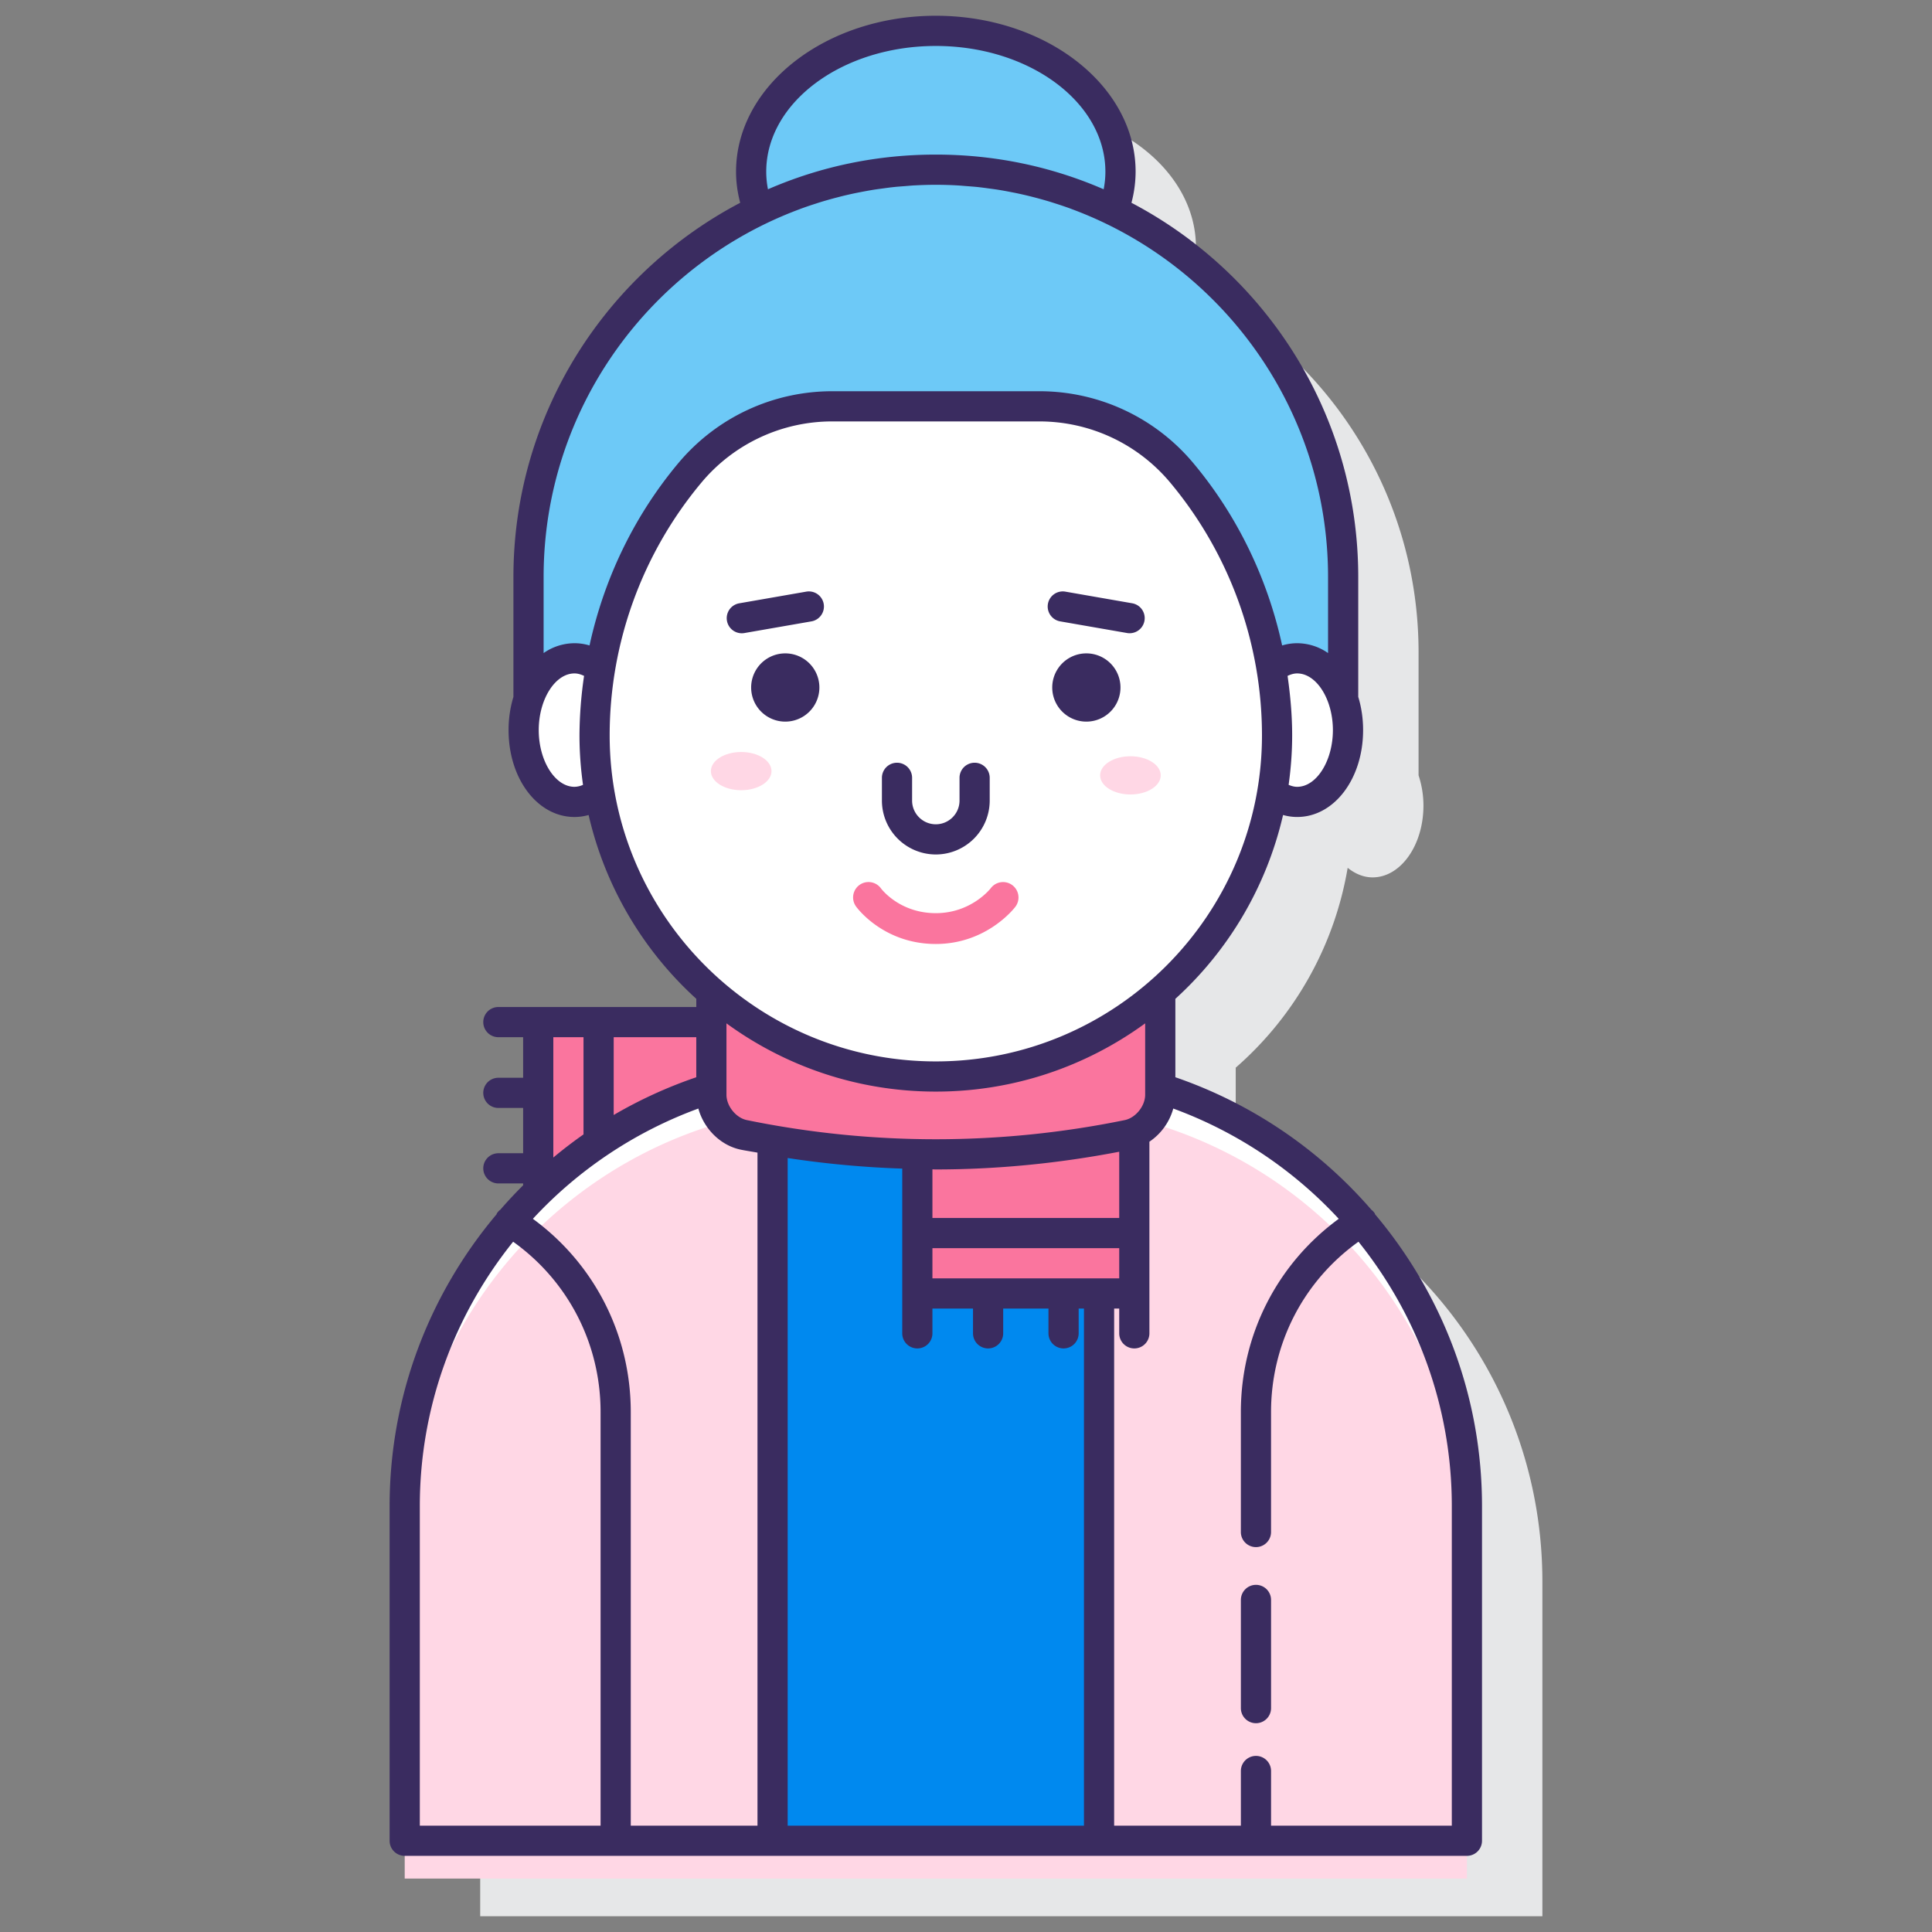 <?xml version="1.0" standalone="no"?><!DOCTYPE svg PUBLIC "-//W3C//DTD SVG 1.1//EN" "http://www.w3.org/Graphics/SVG/1.1/DTD/svg11.dtd"><svg class="icon" width="200px" height="200.00px" viewBox="0 0 1024 1024" version="1.1" xmlns="http://www.w3.org/2000/svg"><rect x="0" y="0" width="1024" height="1024" fill="#808080" stroke="none"/><path d="M654.96 616.496v-50.616a180.512 180.512 0 0 0 59.336-105.92c3.92 3.136 8.384 5.072 13.208 5.072 14.888 0 26.952-17.04 26.952-38.056 0-5.744-0.968-11.136-2.584-16.016v-65.152c0-85.504-49.712-159.384-121.808-194.344a58.32 58.32 0 0 0 3.808-20.448c0-41.24-43.824-74.664-97.88-74.664s-97.88 33.432-97.88 74.664c0 7.096 1.384 13.936 3.808 20.448-72.088 34.96-121.808 108.84-121.808 194.344v65.152a50.912 50.912 0 0 0-2.584 16.016c0 21.016 12.064 38.056 26.952 38.056 4.824 0 9.288-1.936 13.208-5.072a180.552 180.552 0 0 0 59.336 105.92v15.856H333.272a8 8 0 0 0-8-8h-21.128a8 8 0 0 0 0 16h21.128v21.504h-21.128a8 8 0 0 0 0 16h21.128v24h-21.128a8 8 0 0 0 0 16h21.128v4.08c-43.616 42.264-70.76 101.416-70.76 166.936v177.384h562.984v-177.384c-0.008-104.016-68.328-192.064-162.536-221.76z" fill="#E6E7E8" /><path d="M377.04 541.736H285.272v89.584a232.24 232.24 0 0 1 91.768-54.656v-34.928z" fill="#FA759E" /><path d="M496 89.936c33.728 0 65.64 7.744 94.072 21.536a58.32 58.32 0 0 0 3.808-20.448c0-41.24-43.824-74.664-97.88-74.664s-97.88 33.432-97.88 74.664c0 7.096 1.384 13.936 3.808 20.448A214.944 214.944 0 0 1 496 89.936z" fill="#6DC9F7" /><path d="M687.504 348.928c10.816 0 20.08 9.056 24.376 22.04v-65.152c0-119.224-96.648-215.88-215.88-215.88-119.224 0-215.88 96.648-215.88 215.88v65.152c4.288-12.984 13.552-22.04 24.376-22.04 5 0 9.624 2.048 13.64 5.4a216.624 216.624 0 0 1 47.472-103.648 98.504 98.504 0 0 1 75.56-35.312h109.672a98.48 98.48 0 0 1 75.56 35.312 216.544 216.544 0 0 1 47.472 103.648c4.008-3.352 8.632-5.4 13.632-5.4z" fill="#6DC9F7" /><path d="M687.504 348.928c-5 0-9.624 2.048-13.632 5.4 1.928 11.632 3 23.456 3 35.376a182.16 182.16 0 0 1-2.568 30.256c3.92 3.136 8.384 5.072 13.208 5.072 14.888 0 26.952-17.04 26.952-38.056s-12.072-38.048-26.96-38.048zM315.136 389.704c0-11.928 1.072-23.744 3-35.376-4.016-3.352-8.64-5.4-13.64-5.4-14.888 0-26.952 17.04-26.952 38.056s12.064 38.056 26.952 38.056c4.824 0 9.288-1.936 13.208-5.072a181.48 181.48 0 0 1-2.568-30.264zM614.96 576.496v3.752c0 9.632-7.696 19.336-17.256 21.272a509.544 509.544 0 0 1-203.416 0c-9.56-1.944-17.256-11.64-17.256-21.272v-3.752c-94.208 29.696-162.528 117.744-162.528 221.76v177.384h562.984V798.256c0-104.024-68.32-192.064-162.528-221.76z" fill="#FFFFFF" /><path d="M608.96 594.784c-3.024 3.336-6.92 5.856-11.256 6.736a509.544 509.544 0 0 1-203.416 0c-4.328-0.88-8.232-3.4-11.256-6.736-97.288 27.792-168.528 117.304-168.528 223.512v177.384h562.984v-177.384c0-106.208-71.24-195.72-168.528-223.512z" fill="#FFD7E5" /><path d="M409.48 604.216v371.416h173.04V604.216a509.216 509.216 0 0 1-173.04 0z" fill="#0089EF" /><path d="M597.704 601.52a509.352 509.352 0 0 1-111.496 10.008v74.04h115V600.432c-1.128 0.48-2.296 0.848-3.504 1.088z" fill="#FA759E" /><path d="M496 570.568a180.144 180.144 0 0 1-118.96-44.688v54.368c0 9.632 7.696 19.336 17.256 21.272a509.544 509.544 0 0 0 203.416 0c9.56-1.944 17.256-11.64 17.256-21.272v-54.368A180.136 180.136 0 0 1 496 570.568z" fill="#FA759E" /><path d="M626.392 250.672a98.504 98.504 0 0 0-75.56-35.312H441.16a98.48 98.48 0 0 0-75.56 35.312 216.72 216.72 0 0 0-50.472 139.032c0 99.888 80.976 180.864 180.864 180.864s180.864-80.976 180.864-180.864a216.664 216.664 0 0 0-50.464-139.032z" fill="#FFFFFF" /><path d="M599.152 400.832c-8.872 0-16.064 4.536-16.064 10.128s7.192 10.128 16.064 10.128 16.064-4.536 16.064-10.128-7.192-10.128-16.064-10.128zM392.848 398.576c-8.872 0-16.064 4.536-16.064 10.128 0 5.592 7.192 10.128 16.064 10.128s16.064-4.536 16.064-10.128c0-5.592-7.192-10.128-16.064-10.128z" fill="#FFD7E5" /><path d="M496 500.328c-27.632 0-41.696-19.048-42.28-19.864a8.16 8.16 0 0 1 13.208-9.6c0.488 0.648 10.12 13.128 29.064 13.128 18.896 0 29.048-13.104 29.144-13.24a8.16 8.16 0 1 1 13.024 9.872c-0.608 0.8-15.232 19.704-42.16 19.704z" fill="#FA759E" /><path d="M728.832 643.624c-0.088-0.176-0.096-0.368-0.2-0.544a7.832 7.832 0 0 0-1.792-1.904 241.208 241.208 0 0 0-103.872-70.216v-41.56a188.992 188.992 0 0 0 57.08-97.44c2.4 0.68 4.896 1.056 7.472 1.056 19.6 0 34.952-20.224 34.952-46.048 0-6.28-0.92-12.216-2.576-17.624v-63.536c0-86.048-48.824-160.864-120.2-198.328a65.008 65.008 0 0 0 2.2-16.464c0-45.584-47.496-82.664-105.88-82.664S390.12 45.448 390.12 91.024c0 5.48 0.76 10.992 2.2 16.464-71.376 37.464-120.192 112.28-120.192 198.328v63.536a60.216 60.216 0 0 0-2.576 17.624c0 25.824 15.352 46.048 34.952 46.048 2.576 0 5.072-0.376 7.472-1.056a188.944 188.944 0 0 0 57.08 97.44v4.328H264.144a8 8 0 0 0 0 16h13.128v21.504h-13.128a8 8 0 0 0 0 16h13.128v24h-13.128a8 8 0 0 0 0 16h13.128v0.992a242.88 242.88 0 0 0-12.088 12.928 7.736 7.736 0 0 0-1.816 1.928c-0.104 0.168-0.112 0.368-0.2 0.544-35.264 41.848-56.664 95.744-56.664 154.632v177.376a8 8 0 0 0 8 8h562.992a8 8 0 0 0 8-8V798.256c0-58.888-21.4-112.784-56.664-154.632z m-234.624 33.944v-16h99v16H494.208zM496 619.832c32.472 0 64.944-3.208 97.208-9.384v35.12H494.208v-25.784c0.6 0 1.192 0.048 1.792 0.048z m110.96-39.584c0 5.984-5.064 12.264-10.848 13.432a498.984 498.984 0 0 1-200.224 0c-5.784-1.168-10.848-7.448-10.848-13.432V542.4c31.176 22.72 69.52 36.168 110.96 36.168s79.784-13.448 110.96-36.168v37.848z m-313.688 33.264v-63.776h16v51.528c-5.512 3.864-10.848 7.952-16 12.248z m76.872-25.96c2.904 10.632 11.72 19.608 22.552 21.808 2.92 0.592 5.856 1.016 8.784 1.56v356.712H334.32v-219.2c0-40.944-19.24-78.544-51.88-102.432a225.008 225.008 0 0 1 87.704-58.448z m317.368-170.52c-1.56 0-3.056-0.432-4.512-1.048 1.2-8.592 1.872-17.36 1.872-26.28 0-10.584-0.952-21.08-2.432-31.472 1.624-0.768 3.304-1.304 5.072-1.304 10.272 0 18.952 13.76 18.952 30.056-0.008 16.288-8.68 30.048-18.952 30.048zM407.04 100.32a47.808 47.808 0 0 1-0.92-9.296c0-36.76 40.32-66.664 89.88-66.664 49.56 0 89.88 29.904 89.88 66.664 0 3.08-0.312 6.184-0.92 9.296-28.088-12.2-57.968-18.384-88.96-18.384s-60.864 6.184-88.96 18.384z m16.584 10.632c0.4-0.152 0.792-0.312 1.192-0.456 2.624-0.96 5.28-1.84 7.952-2.696 0.744-0.24 1.48-0.488 2.232-0.712 2.552-0.784 5.136-1.512 7.728-2.2l2.656-0.688c2.504-0.632 5.024-1.216 7.56-1.752 1.056-0.224 2.12-0.424 3.184-0.632 2.392-0.464 4.8-0.912 7.224-1.296 1.352-0.216 2.704-0.384 4.064-0.568 2.176-0.304 4.36-0.6 6.56-0.832 1.888-0.2 3.792-0.328 5.696-0.472 1.72-0.136 3.44-0.304 5.168-0.392 3.704-0.192 7.424-0.312 11.168-0.312s7.464 0.112 11.168 0.312c1.736 0.096 3.448 0.256 5.168 0.392 1.904 0.144 3.8 0.28 5.696 0.472 2.2 0.232 4.376 0.536 6.56 0.832 1.352 0.184 2.712 0.36 4.064 0.568 2.424 0.384 4.824 0.824 7.224 1.296 1.064 0.208 2.128 0.408 3.184 0.632a199.28 199.28 0 0 1 10.216 2.44c2.592 0.688 5.176 1.416 7.728 2.2l2.232 0.712c2.672 0.856 5.328 1.736 7.952 2.696 0.4 0.144 0.792 0.312 1.192 0.456 79.048 29.456 135.504 105.68 135.504 194.856v40.328a28.752 28.752 0 0 0-16.368-5.216c-2.752 0-5.416 0.416-7.968 1.184-7.672-35.288-23.584-68.568-47.008-96.568a106.232 106.232 0 0 0-81.696-38.176H441.168c-31.632 0-61.4 13.92-81.696 38.176-23.416 28-39.336 61.272-47.008 96.568a27.56 27.56 0 0 0-7.968-1.184 28.72 28.72 0 0 0-16.368 5.216v-40.328c-0.008-89.176 56.456-165.4 135.496-194.856z m-119.128 306.08c-10.272 0-18.952-13.76-18.952-30.048 0-16.296 8.672-30.056 18.952-30.056 1.76 0 3.448 0.536 5.072 1.304a223.128 223.128 0 0 0-2.432 31.472c0 8.92 0.664 17.688 1.872 26.28a11.584 11.584 0 0 1-4.512 1.048z m18.64-27.328a209.08 209.08 0 0 1 48.608-133.896 90.256 90.256 0 0 1 69.424-32.448h109.672c26.872 0 52.176 11.824 69.424 32.448a209.08 209.08 0 0 1 48.608 133.896c0 95.32-77.544 172.864-172.864 172.864s-172.872-77.544-172.872-172.864z m45.904 181.264a239.76 239.76 0 0 0-43.768 20v-41.232h43.768v21.232zM222.512 798.256c0-53.016 18.608-101.688 49.464-140.12 29.152 20.84 46.344 54.08 46.344 90.296v219.2H222.512V798.256z m194.968 169.376V613.776a516.08 516.08 0 0 0 60.728 5.608v87.312a8 8 0 0 0 16 0v-13.128h21.504v13.128a8 8 0 0 0 16 0v-13.128h24v13.128a8 8 0 0 0 16 0v-13.128h2.808v274.064h-157.04z m352.016 0H673.688v-28.968a8 8 0 0 0-16 0v28.968h-67.168V693.568h2.688v13.128a8 8 0 0 0 16 0V605.128a31.2 31.2 0 0 0 12.648-17.576 225.072 225.072 0 0 1 87.704 58.448c-32.64 23.888-51.88 61.488-51.88 102.432v63.568a8 8 0 0 0 16 0v-63.568c0-36.216 17.192-69.464 46.344-90.296 30.856 38.44 49.464 87.104 49.464 140.12v169.376z" fill="#3A2C60" /><path d="M665.688 840a8 8 0 0 0-8 8v57.336a8 8 0 0 0 16 0V848a8 8 0 0 0-8-8zM416.208 346.304a18.08 18.08 0 1 0 0 36.168 18.08 18.08 0 0 0 0-36.168zM575.792 346.304a18.08 18.08 0 1 0 0 36.168 18.08 18.08 0 0 0 0-36.168zM496 452.888a28.6 28.6 0 0 0 28.568-28.568v-12.056a8 8 0 0 0-16 0v12.056c0 6.928-5.64 12.568-12.568 12.568s-12.568-5.64-12.568-12.568v-12.056a8 8 0 0 0-16 0v12.056A28.6 28.6 0 0 0 496 452.888zM562.032 329.36l35.416 6.168a8 8 0 0 0 2.752-15.76l-35.416-6.168a8 8 0 1 0-2.752 15.76zM393.168 335.648c0.456 0 0.92-0.04 1.384-0.12l35.416-6.168a8 8 0 1 0-2.752-15.76l-35.416 6.168a8 8 0 0 0 1.368 15.88z" fill="#3A2C60" /></svg>